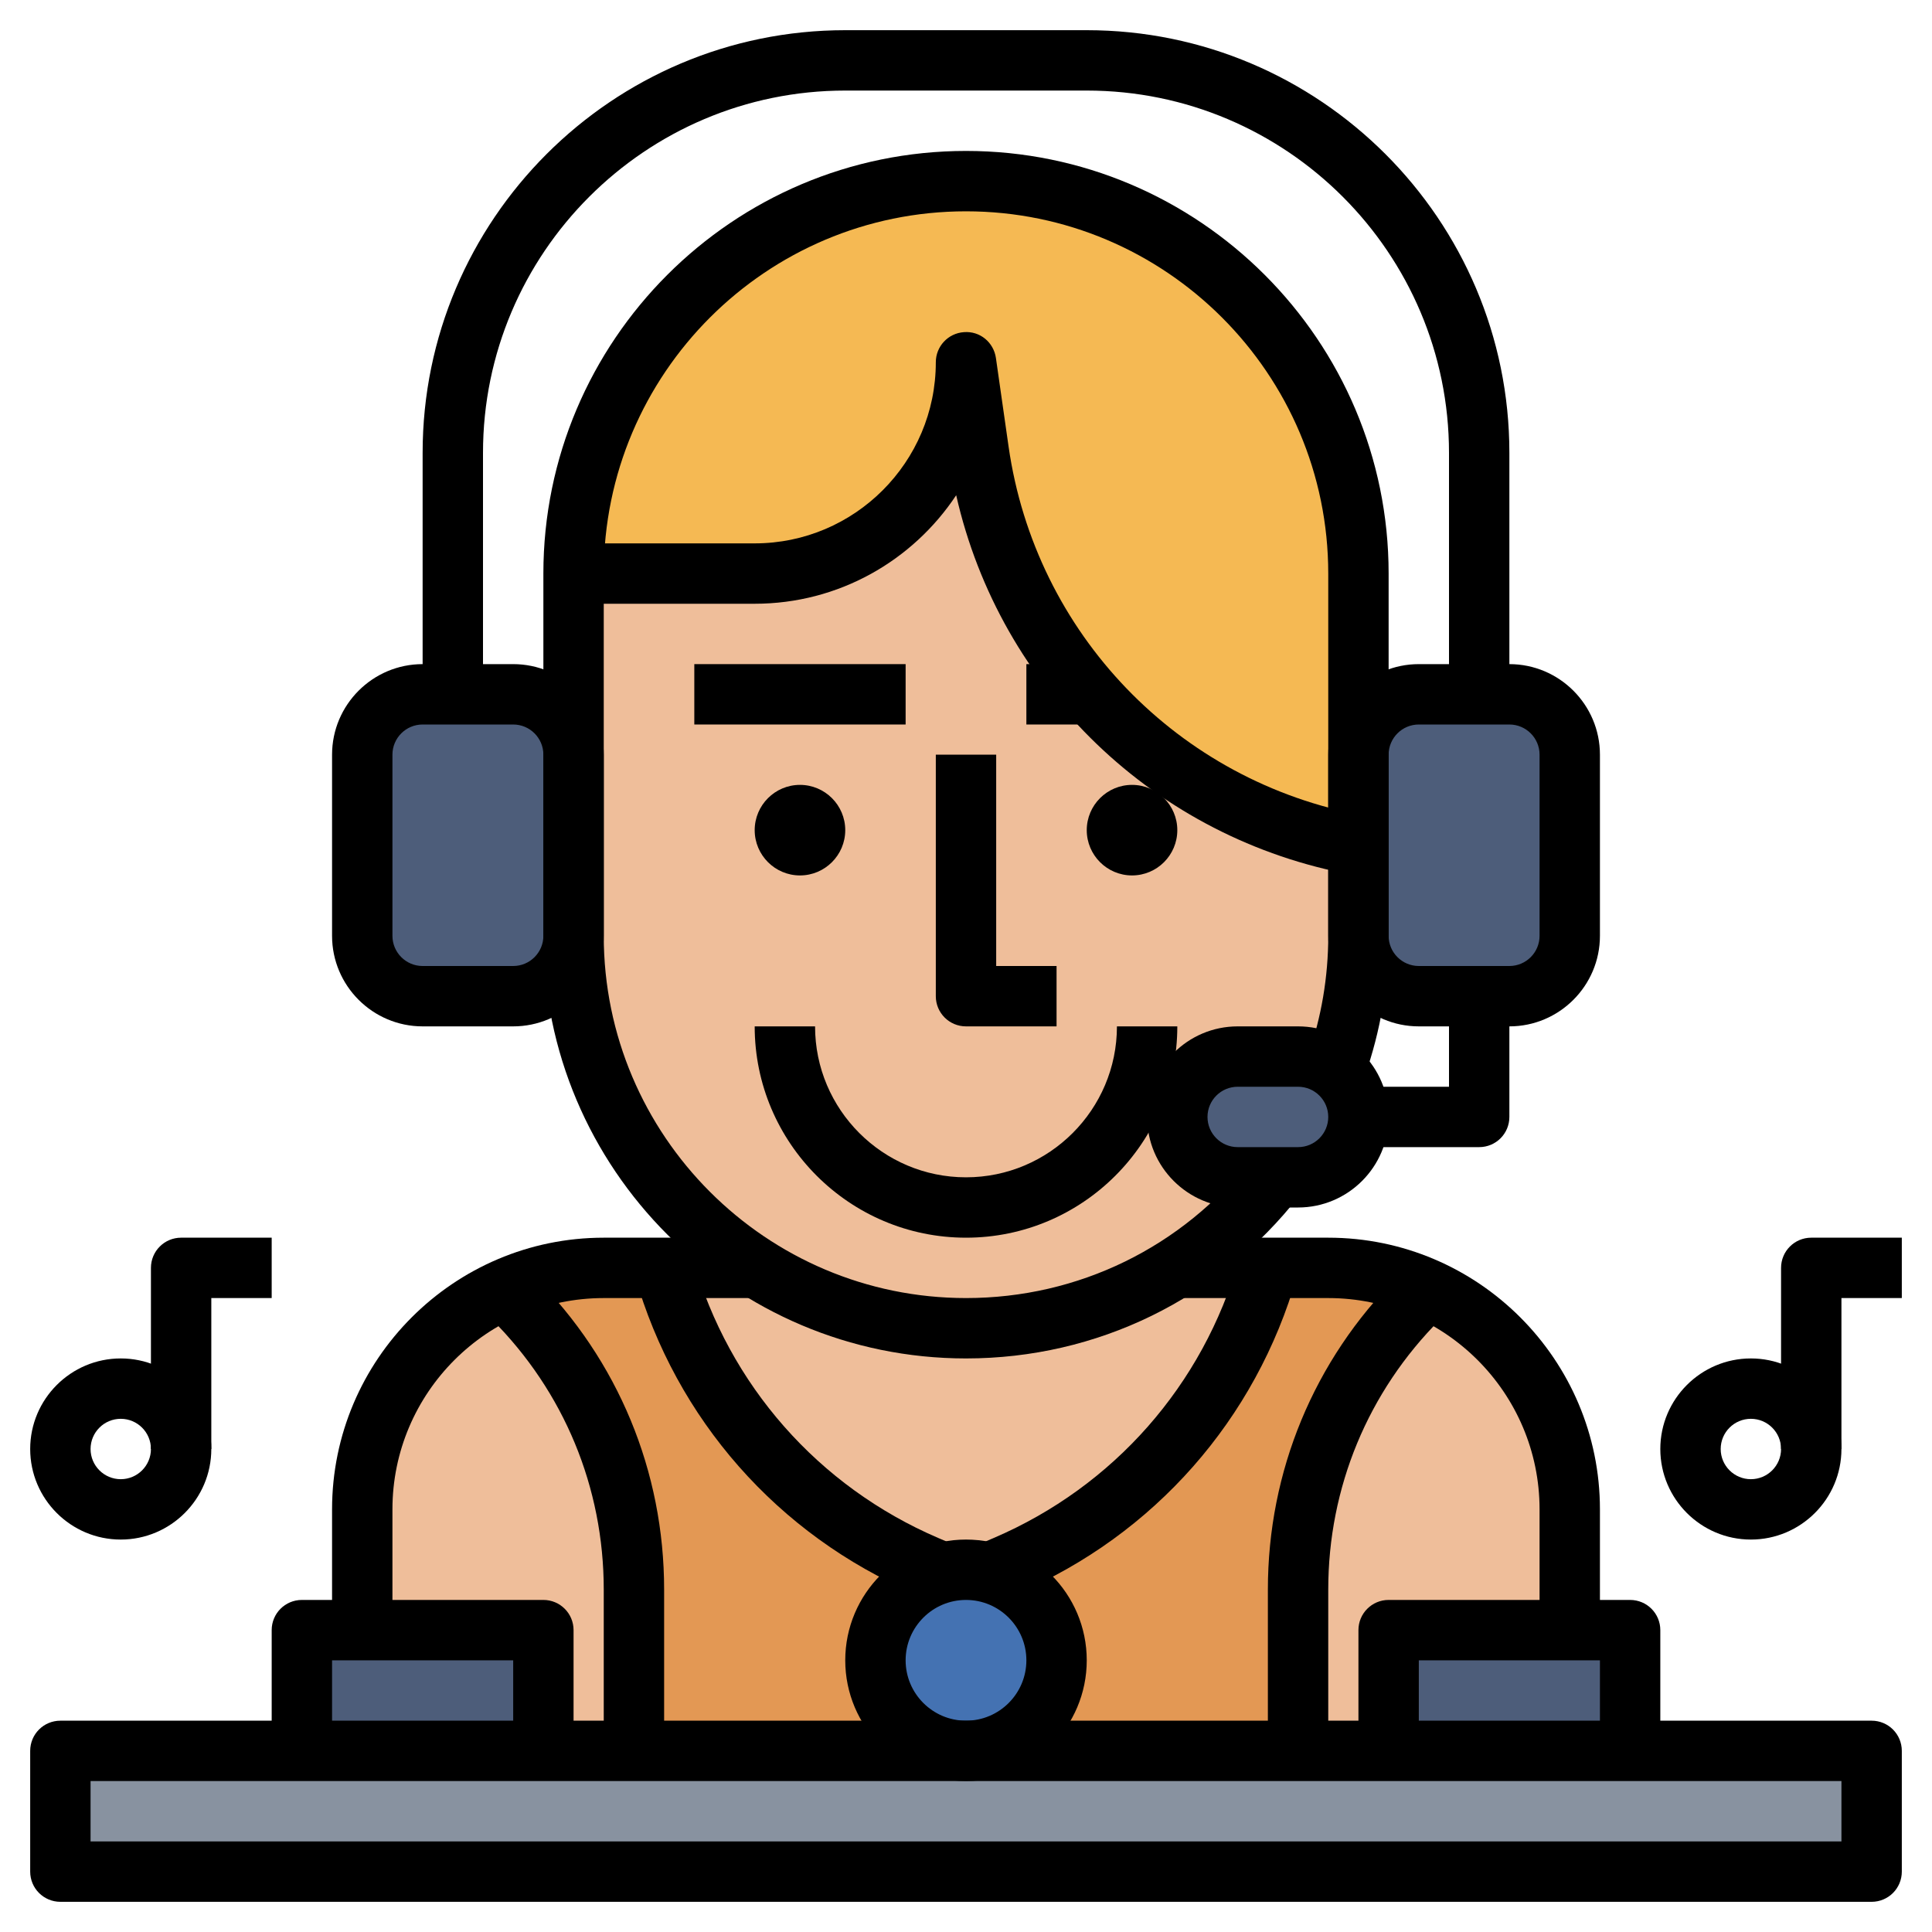 <svg width="512" height="512" viewBox="0 0 512 512" fill="none" xmlns="http://www.w3.org/2000/svg">
<path d="M16 464H496V496H16V464Z" fill="#8892A0"/>
<path d="M352 336H160C124.656 336 96 364.656 96 400V464H416V400C416 364.656 387.344 336 352 336Z" fill="#EFBE9A"/>
<path d="M376 344V340.696C368.584 337.688 360.496 336 352 336H336C325.88 371.432 300.336 400.424 266.472 414.944L264 416H248L245.528 414.944C211.664 400.424 186.12 371.432 176 336H160C151.504 336 143.416 337.688 136 340.696V344C156.488 364.488 168 392.28 168 421.256V464H344V421.256C344 392.28 355.512 364.488 376 344Z" fill="#E39854"/>
<path d="M256 464C269.255 464 280 453.255 280 440C280 426.745 269.255 416 256 416C242.745 416 232 426.745 232 440C232 453.255 242.745 464 256 464Z" fill="#4472B2"/>
<path d="M337.984 312C318.952 336.344 289.304 352 256 352C198.56 352 152 305.44 152 248V152C152 94.56 198.56 48 256 48C313.44 48 360 94.56 360 152V248C360 260.072 357.944 271.656 354.168 282.432" fill="#EFBE9A"/>
<path d="M256 48C198.56 48 152 94.56 152 152H200C230.928 152 256 126.928 256 96L259.352 119.456C266.904 172.336 307.448 214.448 360 224V152C360 94.56 313.44 48 256 48Z" fill="#F5B953"/>
<path d="M400 264H376C367.16 264 360 256.84 360 248V200C360 191.16 367.16 184 376 184H400C408.84 184 416 191.16 416 200V248C416 256.84 408.84 264 400 264Z" fill="#4D5D7A"/>
<path d="M136 264H112C103.16 264 96 256.84 96 248V200C96 191.16 103.16 184 112 184H136C144.84 184 152 191.16 152 200V248C152 256.84 144.84 264 136 264Z" fill="#4D5D7A"/>
<path d="M344 312H328C319.16 312 312 304.84 312 296C312 287.16 319.16 280 328 280H344C352.84 280 360 287.16 360 296C360 304.84 352.84 312 344 312Z" fill="#4D5D7A"/>
<path d="M432 464V432H368V464" fill="#4D5D7A"/>
<path d="M144 464V432H80V464" fill="#4D5D7A"/>
<path d="M400 272H376C362.768 272 352 261.232 352 248V200C352 186.768 362.768 176 376 176H400C413.232 176 424 186.768 424 200V248C424 261.232 413.232 272 400 272ZM376 192C371.584 192 368 195.584 368 200V248C368 252.416 371.584 256 376 256H400C404.416 256 408 252.416 408 248V200C408 195.584 404.416 192 400 192H376Z" fill="black"/>
<path d="M136 272H112C98.768 272 88 261.232 88 248V200C88 186.768 98.768 176 112 176H136C149.232 176 160 186.768 160 200V248C160 261.232 149.232 272 136 272ZM112 192C107.584 192 104 195.584 104 200V248C104 252.416 107.584 256 112 256H136C140.416 256 144 252.416 144 248V200C144 195.584 140.416 192 136 192H112Z" fill="black"/>
<path d="M400 184H384V120C384 67.064 340.936 24 288 24H224C171.064 24 128 67.064 128 120V184H112V120C112 58.24 162.24 8 224 8H288C349.76 8 400 58.24 400 120V184Z" fill="black"/>
<path d="M212 232C205.384 232 200 226.616 200 220C200 213.384 205.384 208 212 208C218.616 208 224 213.384 224 220C224 226.616 218.616 232 212 232Z" fill="black"/>
<path d="M300 232C293.384 232 288 226.616 288 220C288 213.384 293.384 208 300 208C306.616 208 312 213.384 312 220C312 226.616 306.616 232 300 232Z" fill="black"/>
<path d="M344 320H328C314.768 320 304 309.232 304 296C304 282.768 314.768 272 328 272H344C357.232 272 368 282.768 368 296C368 309.232 357.232 320 344 320ZM328 288C323.584 288 320 291.584 320 296C320 300.416 323.584 304 328 304H344C348.416 304 352 300.416 352 296C352 291.584 348.416 288 344 288H328Z" fill="black"/>
<path d="M392 304H360V288H384V264H400V296C400 300.424 396.424 304 392 304Z" fill="black"/>
<path d="M424 432H408V400C408 369.128 382.872 344 352 344H312V328H352C391.704 328 424 360.296 424 400V432Z" fill="black"/>
<path d="M104 432H88V400C88 360.296 120.296 328 160 328H200V344H160C129.128 344 104 369.128 104 400V432Z" fill="black"/>
<path d="M256 328C225.128 328 200 302.872 200 272H216C216 294.056 233.944 312 256 312C278.056 312 296 294.056 296 272H312C312 302.872 286.872 328 256 328Z" fill="black"/>
<path d="M496 504H16C11.576 504 8 500.424 8 496V464C8 459.576 11.576 456 16 456H496C500.424 456 504 459.576 504 464V496C504 500.424 500.424 504 496 504ZM24 488H488V472H24V488Z" fill="black"/>
<path d="M440 464H424V440H376V464H360V432C360 427.576 363.576 424 368 424H432C436.424 424 440 427.576 440 432V464Z" fill="black"/>
<path d="M152 464H136V440H88V464H72V432C72 427.576 75.576 424 80 424H144C148.424 424 152 427.576 152 432V464Z" fill="black"/>
<path d="M464 408C450.768 408 440 397.232 440 384C440 370.768 450.768 360 464 360C477.232 360 488 370.768 488 384C488 397.232 477.232 408 464 408ZM464 376C459.584 376 456 379.584 456 384C456 388.416 459.584 392 464 392C468.416 392 472 388.416 472 384C472 379.584 468.416 376 464 376Z" fill="black"/>
<path d="M488 384H472V336C472 331.576 475.576 328 480 328H504V344H488V384Z" fill="black"/>
<path d="M32 408C18.768 408 8 397.232 8 384C8 370.768 18.768 360 32 360C45.232 360 56 370.768 56 384C56 397.232 45.232 408 32 408ZM32 376C27.584 376 24 379.584 24 384C24 388.416 27.584 392 32 392C36.416 392 40 388.416 40 384C40 379.584 36.416 376 32 376Z" fill="black"/>
<path d="M56 384H40V336C40 331.576 43.576 328 48 328H72V344H56V384Z" fill="black"/>
<path d="M256 360C194.24 360 144 309.76 144 248V152C144 90.24 194.24 40 256 40C317.76 40 368 90.24 368 152V248C368 260.712 365.88 273.184 361.712 285.088L346.616 279.792C350.184 269.6 352 258.904 352 248V152C352 99.064 308.936 56 256 56C203.064 56 160 99.064 160 152V248C160 300.936 203.064 344 256 344C285.752 344 313.336 330.536 331.68 307.072L344.288 316.928C322.88 344.296 290.704 360 256 360Z" fill="black"/>
<path d="M358.568 231.864C306.12 222.336 265.04 182.536 253.4 131.24C241.928 148.56 222.28 160 200 160H152V144H200C226.472 144 248 122.472 248 96C248 91.808 251.24 88.32 255.432 88.024C259.704 87.672 263.32 90.72 263.928 94.864L267.28 118.32C274.36 167.864 312.192 207.176 361.44 216.136L358.568 231.864Z" fill="black"/>
<path d="M256 472C238.352 472 224 457.648 224 440C224 422.352 238.352 408 256 408C273.648 408 288 422.352 288 440C288 457.648 273.648 472 256 472ZM256 424C247.176 424 240 431.176 240 440C240 448.824 247.176 456 256 456C264.824 456 272 448.824 272 440C272 431.176 264.824 424 256 424Z" fill="black"/>
<path d="M267.144 423.36L260.864 408.64L263.336 407.584C295.12 393.96 318.816 367.072 328.312 333.8L343.704 338.192C332.872 376.104 305.872 406.76 269.624 422.296L267.144 423.36Z" fill="black"/>
<path d="M244.856 423.36L242.384 422.304C206.136 406.768 179.136 376.112 168.296 338.192L183.688 333.8C193.192 367.064 216.88 393.96 248.672 407.592L251.136 408.64L244.856 423.36Z" fill="black"/>
<path d="M176 464H160V421.256C160 394.208 149.472 368.776 130.344 349.656L141.656 338.344C163.808 360.496 176 389.936 176 421.256V464Z" fill="black"/>
<path d="M352 464H336V421.256C336 389.936 348.192 360.488 370.344 338.344L381.656 349.656C362.528 368.784 352 394.208 352 421.256V464Z" fill="black"/>
<path d="M280 272H256C251.576 272 248 268.424 248 264V200H264V256H280V272Z" fill="black"/>
<path d="M184 176H240V192H184V176Z" fill="black"/>
<path d="M272 176H288V192H272V176Z" fill="black"/>
</svg>

